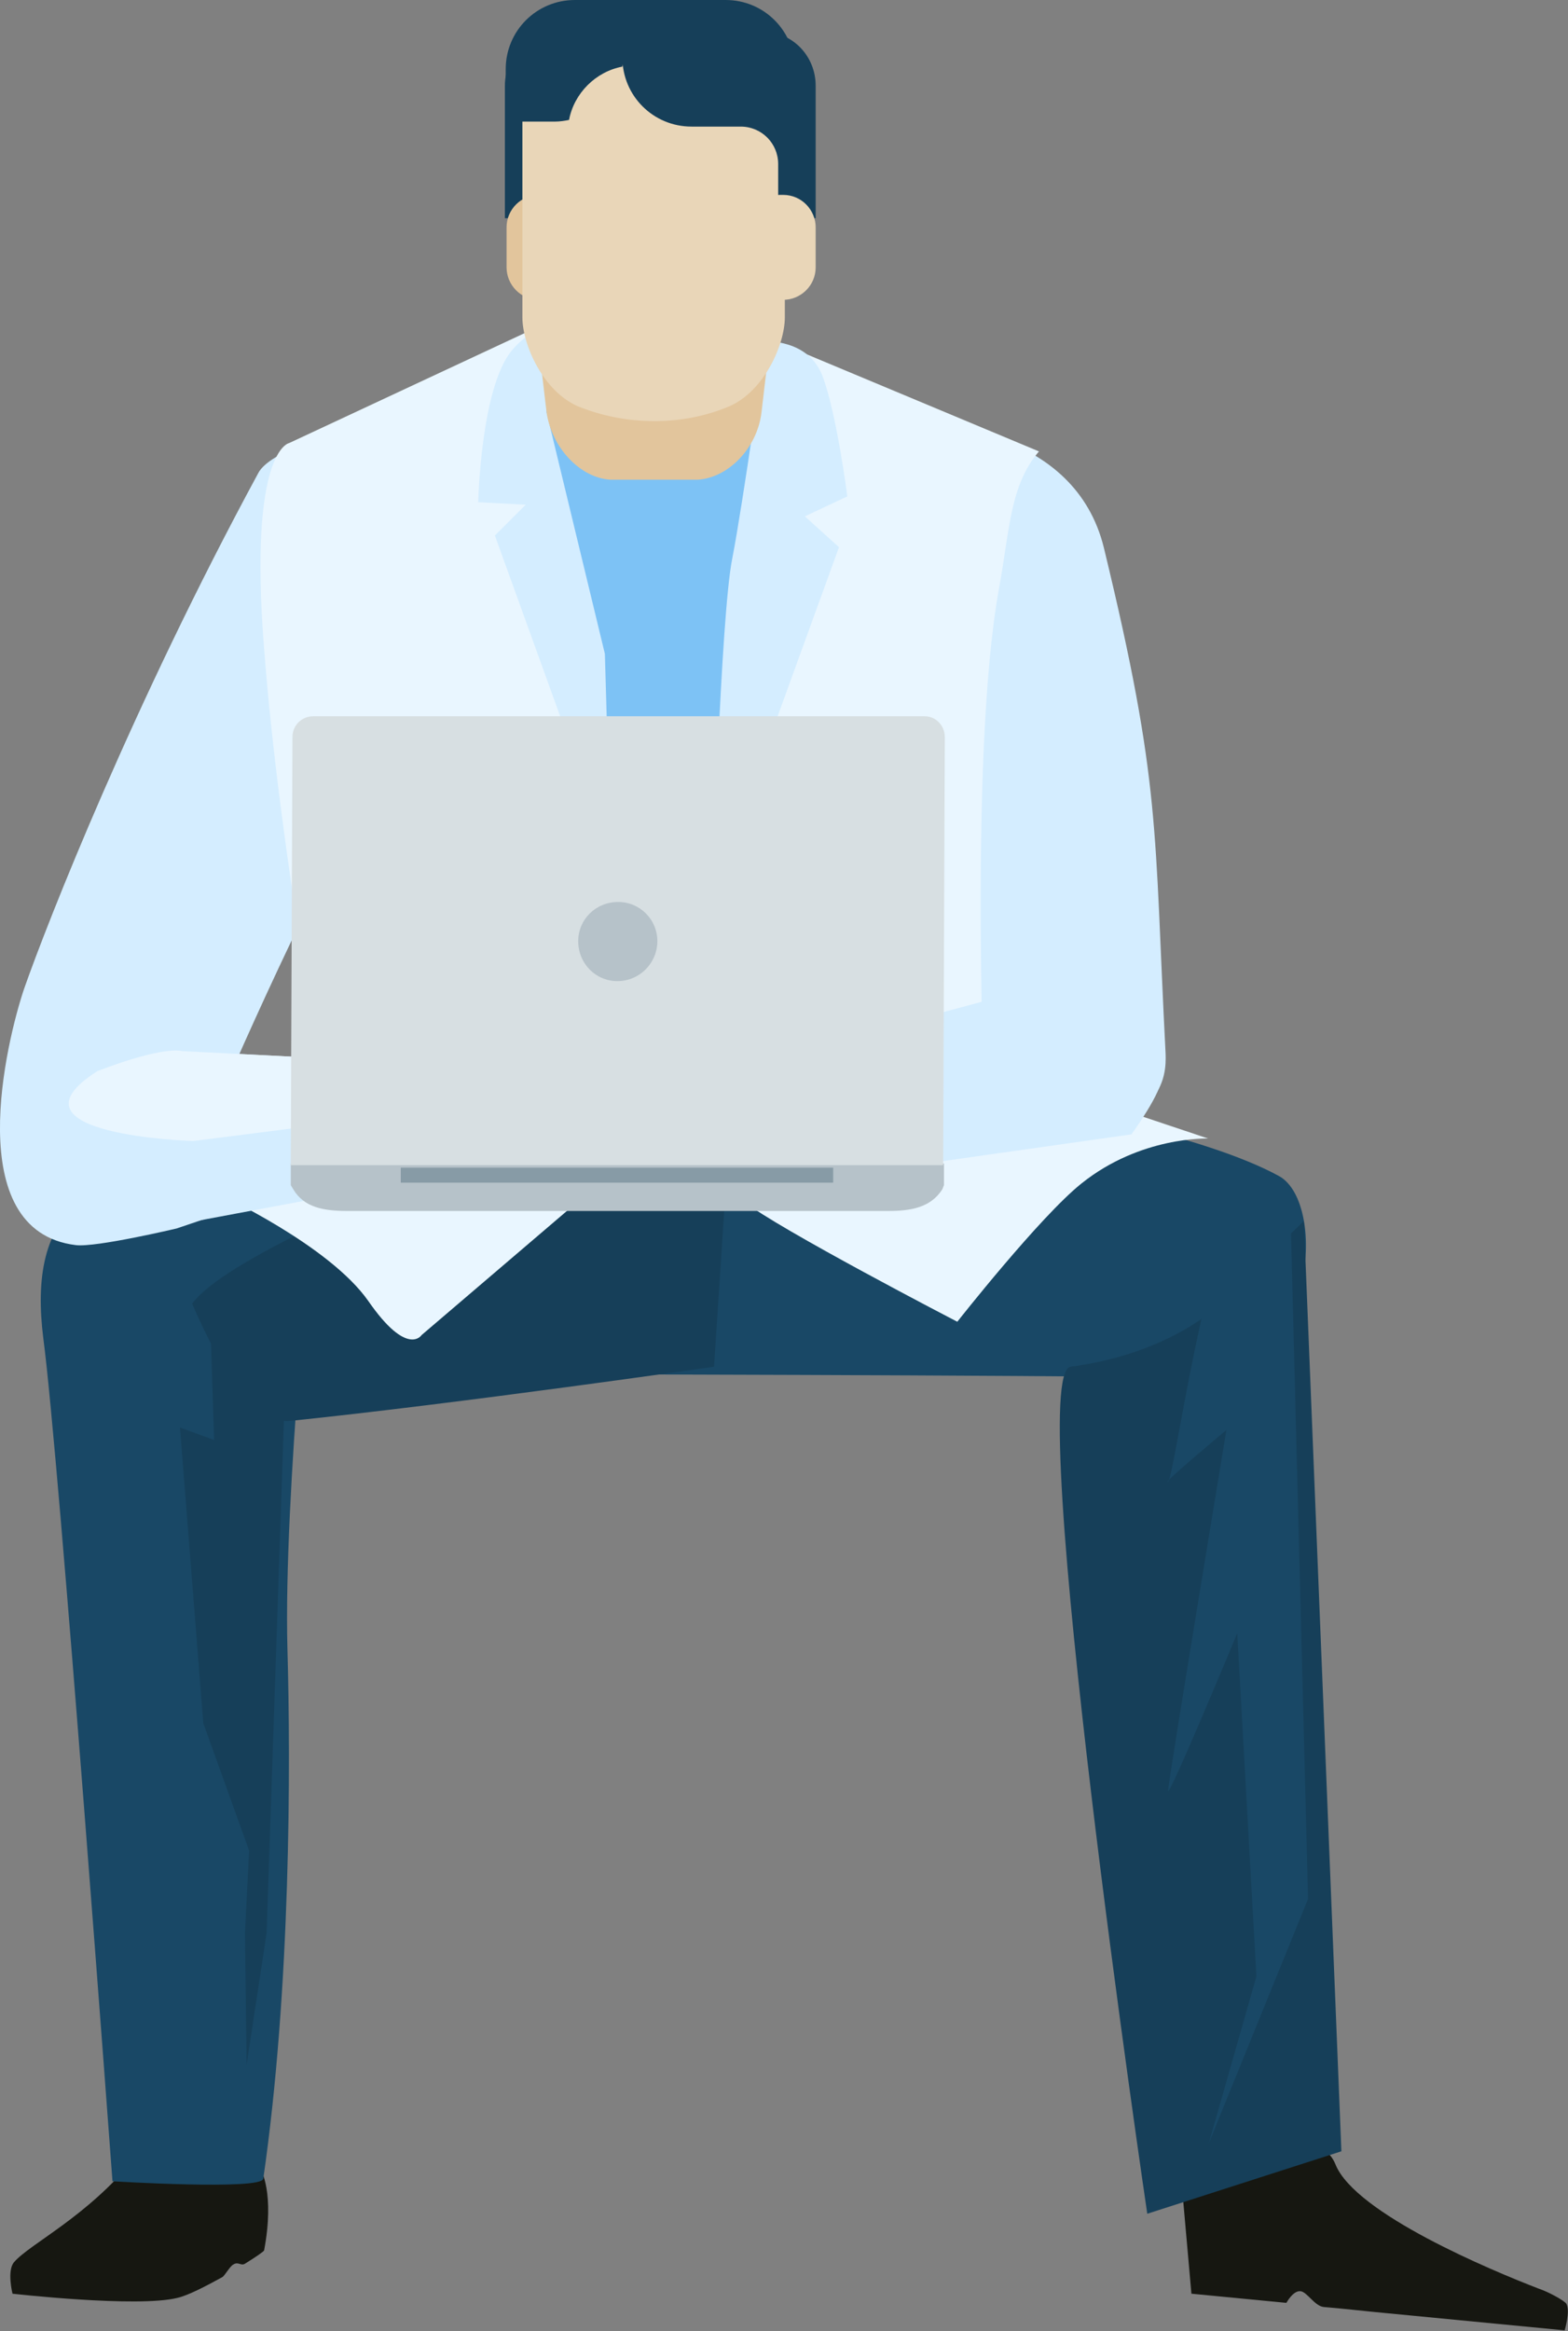 <svg width="210" height="312" viewBox="0 0 210 312" fill="none" xmlns="http://www.w3.org/2000/svg">
    <rect x="0" y="0" width="210" height="312" fill="#808080" stroke="none"/>
    <g clip-path="url(#clip0)">
        <path d="M73.423 183.923C73.423 183.923 135.686 184.034 159.677 184.369C176.303 184.592 177.865 160.96 171.281 157.393C151.42 146.581 89.268 141.008 89.268 141.008L46.977 179.799C46.977 179.799 49.321 179.687 73.423 183.923Z" fill="#194866"/>
        <path d="M1.897 302.748C0.893 303.863 1.674 306.984 1.674 306.984C1.674 306.984 18.412 308.879 23.768 307.541C25.218 307.207 27.561 305.981 29.793 304.755C30.128 304.532 30.797 303.305 31.244 303.083C31.913 302.637 32.248 303.305 32.806 302.971C34.257 302.079 35.372 301.299 35.372 301.188C36.823 293.496 34.926 290.375 34.926 290.375C34.926 290.375 20.643 285.693 17.965 288.926C11.605 296.729 4.017 300.296 1.897 302.748Z" fill="#161711"/>
        <path d="M158.449 294.388L159.565 306.984L172.286 308.21C172.286 308.21 173.178 306.538 174.182 306.65C175.075 306.761 176.079 308.656 177.307 308.767C179.985 308.99 182.886 309.325 184.113 309.436C186.457 309.659 209.554 311.889 209.554 311.889C209.554 311.889 210.336 309.325 209.778 308.322C209.443 307.876 207.434 306.761 206.095 306.315C199.735 303.863 181.547 296.283 178.869 289.706C175.745 281.792 158.449 294.388 158.449 294.388Z" fill="#161711"/>
        <path d="M42.067 160.96C42.067 160.96 37.938 200.086 38.496 220.707C38.943 236.313 38.943 266.187 35.26 291.601C35.037 293.162 15.064 291.936 15.064 291.936C15.064 291.936 7.922 195.07 5.802 179.13C3.794 163.19 9.931 151.708 42.067 160.96Z" fill="#194866"/>
        <path d="M167.376 170.435C167.376 170.435 160.904 180.579 143.385 182.92C137.025 183.811 153.651 296.283 153.651 296.283L179.65 287.923L174.629 163.413L167.376 170.435Z" fill="#163F59"/>
        <path d="M95.627 182.92C95.627 182.92 61.594 187.824 38.943 190.165C30.574 191.057 23.433 167.76 22.429 166.757C16.403 160.403 10.378 161.183 10.601 160.96C15.51 155.61 40.951 150.705 67.62 144.463C94.288 138.221 98.305 142.122 98.305 142.122L95.627 182.92Z" fill="#163F59"/>
        <path d="M38.274 182.697L35.707 258.718L33.029 276.33L32.806 258.718L33.364 247.683L27.227 230.628L24.102 191.057L28.677 192.729L28.119 175.451L38.274 182.697Z" fill="#163F59"/>
        <path d="M166.483 160.96L172.843 162.744L175.186 254.148L161.908 286.808L168.268 264.514L165.702 218.589C165.702 218.589 156.44 240.883 156.44 239.657C156.44 238.542 164.251 191.391 164.251 191.391C164.251 191.391 155.548 198.637 156.44 198.302C157.221 197.968 161.573 165.308 166.483 160.96Z" fill="#194866"/>
        <path d="M67.508 144.463C40.84 150.705 15.399 155.61 10.489 160.96C10.266 161.183 16.292 160.403 22.317 166.757C22.54 166.98 24.103 174.448 25.218 177.123C20.867 169.32 83.465 147.25 96.967 141.565C94.512 140.785 87.147 139.893 67.508 144.463Z" fill="#194866"/>
        <path d="M61.594 54.174C61.594 54.174 37.269 58.187 34.591 63.314C17.854 94.191 6.361 123.396 3.236 132.313C0.893 139.224 -5.356 164.75 10.155 166.645C12.832 166.98 23.656 164.416 23.656 164.416L31.244 161.852L28.008 155.721L27.785 150.928C27.785 150.928 37.492 127.52 49.432 105.338C61.594 83.155 61.594 54.174 61.594 54.174Z" fill="#D4EDFF"/>
        <path d="M29.347 159.846C29.347 159.846 44.076 166.645 49.32 174.114C54.565 181.693 56.462 178.684 56.462 178.684L79.448 159.065C79.559 159.065 57.577 151.151 29.347 159.846Z" fill="#E9F6FF"/>
        <path d="M139.145 144.797L161.796 152.377C161.796 152.377 152.758 152.043 144.836 158.397C139.257 162.855 128.21 176.9 128.21 176.9C128.21 176.9 104.108 164.416 99.533 160.737C94.958 156.836 128.21 144.797 139.145 144.797Z" fill="#E9F6FF"/>
        <path d="M124.862 56.96C124.862 56.96 143.943 57.295 147.849 73.346C155.548 105.115 154.544 110.8 156.106 141.008C156.217 144.017 155.994 151.82 138.029 152.266C130.776 152.377 131.111 138.89 131.111 138.89C131.111 138.89 126.425 125.736 121.515 103.443C116.605 81.149 124.862 56.96 124.862 56.96Z" fill="#D4EDFF"/>
        <path d="M139.145 60.416L103.661 45.591L72.641 43.473L38.72 59.301C38.72 59.301 33.252 60.193 35.372 86.834C37.492 114.701 44.187 149.368 44.187 149.368L132.004 152.154C132.004 152.154 129.66 101.436 133.789 78.808C135.239 70.894 135.239 64.986 139.145 60.416Z" fill="#E9F6FF"/>
        <path d="M139.256 134.319L96.408 151.82C96.408 151.82 126.759 156.167 145.84 152.266C158.672 149.702 139.926 133.762 139.256 134.319Z" fill="#E9D6B8"/>
        <path d="M23.991 143.125L68.401 145.466C68.401 145.466 25.665 165.085 24.214 161.741C16.18 142.568 23.991 143.125 23.991 143.125Z" fill="#E9D6B8"/>
        <path d="M48.428 141.788C50.994 140.562 50.771 140.562 50.771 140.562C50.771 140.562 53.114 143.348 56.573 143.906C58.247 144.129 63.826 144.24 63.826 144.24L71.972 144.463L75.766 144.24C75.766 144.24 77.886 143.906 78.444 144.352C80.117 145.466 78.667 146.247 78.667 146.247L64.049 148.253L78.109 150.036C78.109 150.036 79.894 150.594 80.006 151.486C80.117 152.377 79.448 152.377 79.448 152.377L63.045 154.161L70.186 155.833C70.186 155.833 71.86 156.39 72.083 157.282C72.195 158.285 72.306 158.62 72.306 158.62L57.243 157.17C57.243 157.059 45.861 143.014 48.428 141.788Z" fill="#E9D6B8"/>
        <path d="M64.607 150.817L74.426 152.6C74.426 152.6 76.658 152.712 77.662 153.492C78.778 154.272 78.109 155.275 78.109 155.275L63.045 154.049L64.607 150.817Z" fill="#E9D6B8"/>
        <path d="M19.193 164.75C19.193 164.75 4.91 172.665 5.579 144.017C5.691 139.224 24.326 140.673 24.326 140.673L46.307 141.788L53.114 158.397L19.193 164.75Z" fill="#D4EDFF"/>
        <path d="M25.888 152.712L49.543 149.702L46.307 141.788L24.325 140.673C24.325 140.673 22.094 139.893 13.056 143.348C-0.446 151.931 25.888 152.712 25.888 152.712Z" fill="#E9F6FF"/>
        <path d="M151.531 151.82C151.531 151.82 155.771 146.024 155.548 144.129C153.874 133.428 141.377 131.421 141.377 131.421L108.571 140.227L116.159 156.836L151.531 151.82Z" fill="#D4EDFF"/>
        <path d="M68.624 50.941C68.624 50.941 104.442 40.017 105.223 51.275C106.004 62.534 99.533 110.8 96.185 118.379C92.838 125.959 81.121 112.36 75.431 87.837C69.74 63.314 68.624 50.941 68.624 50.941Z" fill="#7DC2F5"/>
        <path d="M73.199 55.177L81.01 87.503L81.791 114.589L66.281 71.674L70.409 67.55L64.049 67.215C64.049 67.215 64.384 51.721 68.624 46.817C72.752 41.912 80.228 42.358 76.546 45.702C72.752 49.046 73.199 55.177 73.199 55.177Z" fill="#D4EDFF"/>
        <path d="M102.546 45.702C102.546 45.702 108.236 45.368 110.133 50.272C112.03 55.177 113.481 66.435 113.481 66.435L107.79 69.11L112.365 73.235L95.404 119.94C95.404 119.94 96.52 82.264 98.082 74.684C99.533 67.215 102.546 45.702 102.546 45.702Z" fill="#D4EDFF"/>
        <path d="M101.988 55.177C101.43 59.97 97.525 63.983 93.396 64.206C89.491 64.206 85.697 64.206 81.791 64.206C77.663 63.983 73.869 59.858 73.2 55.177C72.307 47.374 71.303 39.571 70.298 31.768C69.629 27.087 72.418 17.612 78.667 14.937C84.358 12.485 90.83 12.485 96.409 14.937C102.546 17.724 105.336 27.087 104.778 31.768C103.885 39.571 102.881 47.374 101.988 55.177Z" fill="#E2C59C"/>
        <path d="M85.808 0C82.572 0 79.671 1.672 77.997 4.236H74.761C70.745 4.236 67.62 7.468 67.62 11.481V29.205H72.641V21.959C72.641 19.173 74.873 16.943 77.663 16.943H80.564H75.877H79.225C84.358 16.943 88.486 12.819 88.486 7.691V0H85.808Z" fill="#163F59"/>
        <path d="M76.882 35.781C76.882 38.234 74.874 40.129 72.53 40.129H72.195C69.741 40.129 67.844 38.122 67.844 35.781V30.431C67.844 27.979 69.852 26.084 72.195 26.084H72.53C74.316 26.084 75.878 27.198 76.547 28.759" fill="#E2C59C"/>
        <path d="M81.902 7.023V0H84.803H92.503H97.189C102.322 0 106.451 4.124 106.451 9.252V16.274H103.55H95.85H91.164C86.031 16.274 81.902 12.15 81.902 7.023Z" fill="#163F59"/>
        <path d="M105.112 42.469C105.112 46.148 102.322 52.39 97.636 54.397C91.275 57.072 83.799 56.96 77.439 54.397C72.752 52.39 69.963 46.148 69.963 42.469C69.963 31.991 69.963 21.513 69.963 11.035C69.963 7.357 73.645 4.236 78.22 4.124C84.469 4.124 90.717 4.124 96.966 4.124C101.541 4.236 105.223 7.357 105.223 11.035C105.112 21.513 105.112 31.991 105.112 42.469Z" fill="#E9D6B8"/>
        <path d="M91.053 0C94.289 0 97.19 1.672 98.864 4.236H102.1C106.117 4.236 109.241 7.468 109.241 11.481V29.205H104.22V21.959C104.22 19.173 101.988 16.943 99.198 16.943H100.984H92.615C87.482 16.943 83.353 12.819 83.353 7.691V0H91.053Z" fill="#163F59"/>
        <path d="M100.091 30.431C100.091 27.979 102.099 26.084 104.443 26.084H104.889C107.344 26.084 109.241 28.09 109.241 30.431V35.781C109.241 38.234 107.232 40.129 104.889 40.129H104.554C102.769 40.129 101.207 39.014 100.537 37.565" fill="#E9D6B8"/>
        <path d="M83.353 8.917C83.465 8.36 83.576 7.691 83.576 7.134V0H80.675H76.993C71.86 0 67.731 4.124 67.731 9.252V16.274H69.628H70.633H74.315C74.984 16.274 75.654 16.163 76.212 16.051C76.881 12.485 79.782 9.586 83.353 8.917Z" fill="#163F59"/>
        <path d="M126.425 158.62C126.425 158.508 126.425 158.508 126.425 158.62V155.721H38.943V158.508V158.62L39.278 159.177C40.729 161.629 43.407 162.075 46.531 162.075H118.949C121.961 162.075 124.639 161.629 126.202 159.177L126.425 158.62Z" fill="#B6C2C9"/>
        <path d="M111.585 156.279H53.673V158.285H111.585V156.279Z" fill="#879BA6"/>
        <path d="M126.313 155.944L126.536 98.65C126.536 97.089 125.309 95.863 123.858 95.863H41.956C40.394 95.863 39.166 97.089 39.166 98.65L38.943 155.944H126.313Z" fill="#D7DFE2"/>
        <path d="M88.04 125.959C88.04 128.857 85.697 131.31 82.684 131.31C79.783 131.31 77.439 128.969 77.439 125.959C77.439 123.061 79.783 120.72 82.795 120.72C85.697 120.72 88.04 123.061 88.04 125.959Z" fill="#B6C2C9"/>
    </g>
    <defs>
        <clipPath id="clip0">
            <rect width="210" height="312" fill="white"/>
        </clipPath>
    </defs>
</svg>
